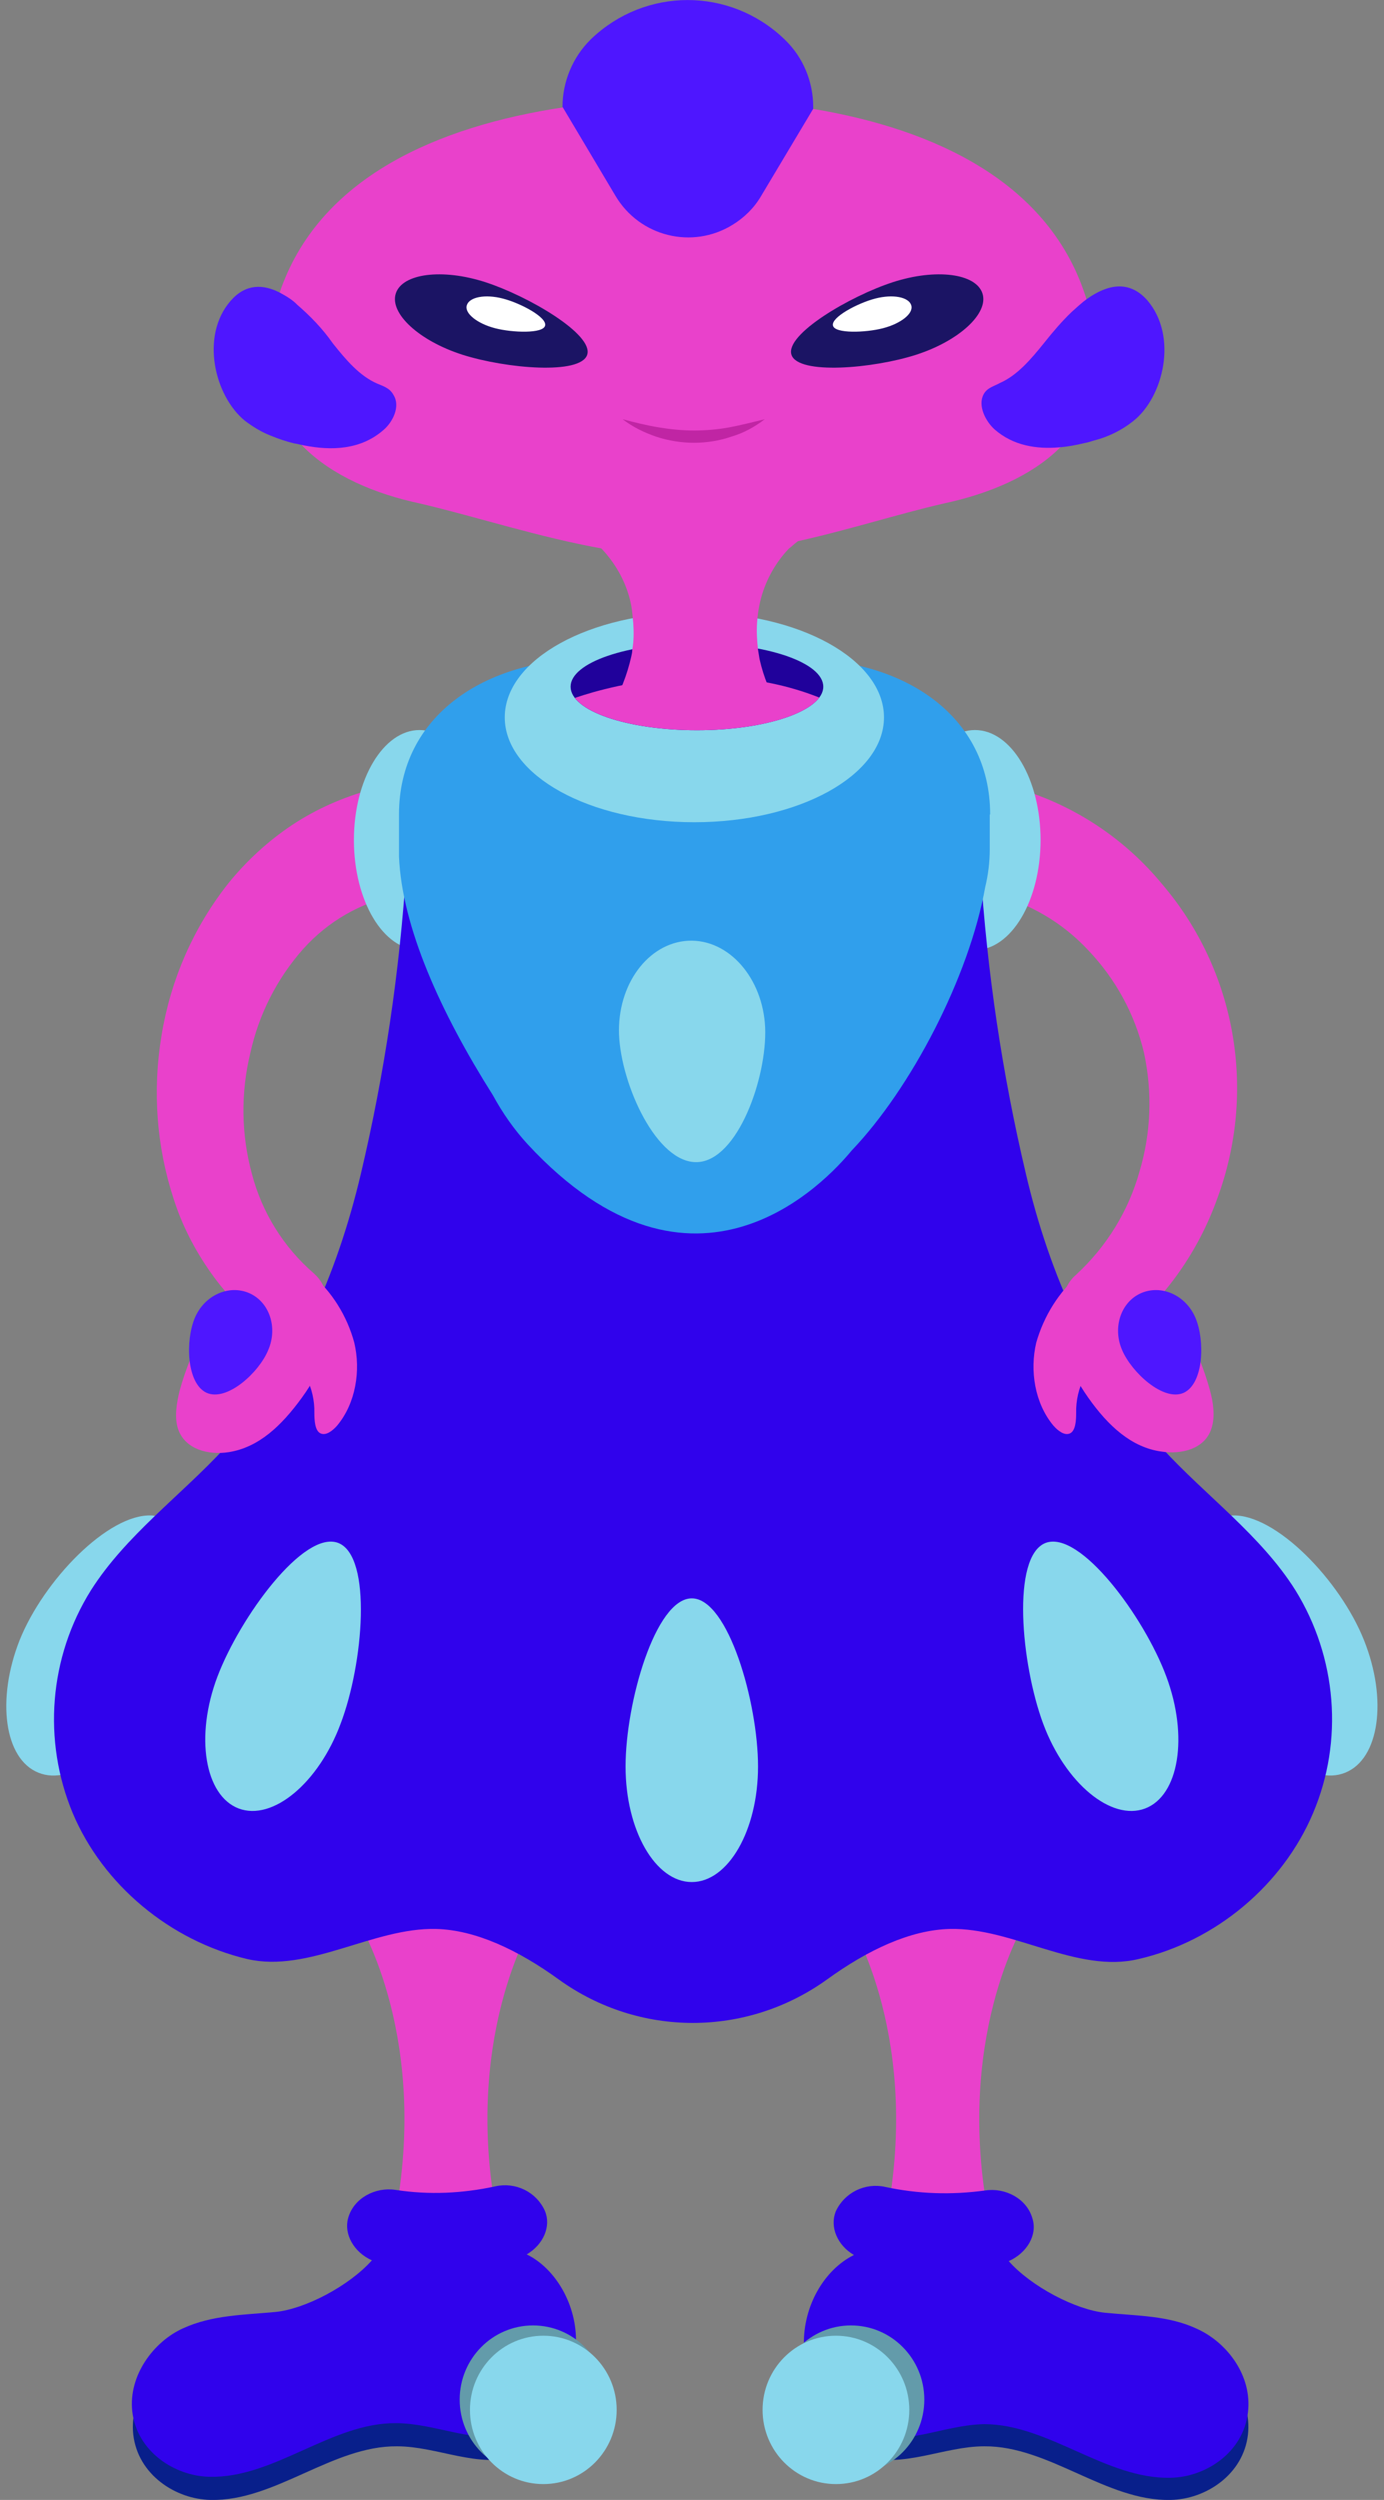 <?xml version="1.0" encoding="utf-8"?>
<!-- Generator: Adobe Illustrator 26.0.0, SVG Export Plug-In . SVG Version: 6.00 Build 0)  -->
<svg version="1.1" id="Layer_1" xmlns="http://www.w3.org/2000/svg" xmlns:xlink="http://www.w3.org/1999/xlink" x="0px" y="0px"
	 viewBox="0 0 700 1263.6" style="enable-background:new 0 0 700 1263.6;" xml:space="preserve">
<rect x="0" y="0" width="700" height="1263.6" fill="#808080" stroke="none"/>
<style type="text/css">
	.st0{fill:#E941CB;}
	.st1{fill:#081F8B;}
	.st2{fill:#3002EC;}
	.st3{fill:#639BAA;}
	.st4{fill:#88D7EC;}
	.st5{fill:#4E16FF;}
	.st6{fill:#1B1464;}
	.st7{fill:#FFFFFF;}
	.st8{fill:#C025A4;}
	.st9{fill:#309FEC;}
	.st10{fill:#20019B;}
	.st11{clip-path:url(#SVGID_00000137106602648001371750000016199637596101726376_);}
</style>
<g>
	<g transform="translate(-21 -1106)">
		<g>
			<g>
				<g>
					<g>
						<g>
							<g>
								<path class="st0" d="M290.9,2077.3h-88.7c0,0,37.6,60,17.4,155.1h53.9C253.3,2137.2,290.9,2077.3,290.9,2077.3z"/>
								<path class="st1" d="M211.2,2258.4c-11,13.4-34.5,26.1-50.4,27.9c-15.9,1.8-32,1.5-46.8,8.3c-14.8,6.7-27.6,23.5-25.6,41.9
									c2.3,20.4,21.5,32.8,39.1,33.1c32.5,0.8,61.6-27.4,94.3-27.1c20.5,0,41.2,11.4,60.8,4.9c17.1-5.4,29.9-25.1,30.2-45.7
									s-12.3-40.6-29.1-46.5L211.2,2258.4z"/>
								<path class="st2" d="M287.4,2245.5c8.4-4.9,12.5-14.2,9.2-22c-4.3-9.6-14.8-14.7-25.1-12.4c-16.6,3.6-33.5,4.4-50.4,1.8
									c-10.2-1.6-21.2,4.1-24,14.2c-2.3,8,2.8,17.3,12,21.4c-11.5,12.9-33.7,24.6-48.8,26.1c-15.9,1.5-32,1.5-46.8,8.3
									c-14.8,6.7-27.6,23.8-25.6,41.9c2.3,20.4,21.5,32.8,39.1,33.1c32.7,0.8,61.6-27.4,94.3-27.1c20.5,0,41.2,11.4,60.8,5.2
									c17.1-5.4,29.9-25.1,30.2-45.7C312.9,2271.4,302.2,2252.7,287.4,2245.5z"/>
								<path class="st3" d="M327.7,2318.9c0,20.7-16.6,37.5-37.1,37.5c-20.5,0-37.1-16.8-37.1-37.5s16.6-37.5,37.1-37.5
									C311.1,2281.4,327.7,2298.2,327.7,2318.9z"/>
								<path class="st4" d="M332.9,2324.1c0,20.7-16.6,37.5-37.1,37.5c-20.5,0-37.1-16.8-37.1-37.5c0-20.7,16.6-37.5,37.1-37.5
									C316.3,2286.6,332.9,2303.4,332.9,2324.1z"/>
								<path class="st0" d="M539.7,2077.3h-89c0,0,37.8,60,17.6,155.1h53.9C502.1,2137.2,539.7,2077.3,539.7,2077.3z"/>
								<path class="st1" d="M529.4,2258.4c11,13.4,34.5,26.1,50.4,27.9c15.9,1.8,32,1.5,46.8,8.3s27.6,23.5,25.6,41.9
									c-2.3,20.4-21.5,32.8-39.1,33.1c-32.5,0.8-61.6-27.4-94.3-27.1c-20.5,0-41.2,11.4-61.1,4.9c-17.1-5.4-29.9-25.1-30.2-45.7
									c-0.3-20.7,12.3-40.6,29.1-46.5L529.4,2258.4z"/>
								<path class="st2" d="M626.8,2283.3c-14.6-7-30.9-6.7-46.8-8.3c-15.1-1.5-37.6-13.4-48.8-26.1c9.2-4.1,14.6-13.2,12-21.5
									c-2.8-10.1-13.8-15.8-24-14.2c-16.9,2.3-33.7,1.8-50.4-1.8c-10.2-2.3-20.7,2.8-25.1,12.4c-3.1,7.8,0.8,17.1,9.2,22
									c-15.1,7.5-25.6,25.8-25.3,45c0.3,20.7,13.3,40.1,30.4,45.7c19.7,6.5,40.4-4.9,60.8-5.2c32.5,0,61.6,27.9,94.3,27.1
									c17.6-0.3,36.8-12.7,39.1-33.1C654.4,2306.8,641.7,2290.2,626.8,2283.3z"/>
								<path class="st3" d="M488.5,2318.9c0,20.7-16.6,37.5-37.1,37.5c-20.5,0-37.1-16.8-37.1-37.5s16.6-37.5,37.1-37.5
									C471.9,2281.4,488.5,2298.2,488.5,2318.9z"/>
								<path class="st4" d="M480.9,2324.1c0,20.7-16.6,37.5-37.1,37.5c-20.5,0-37.1-16.8-37.1-37.5c0-20.7,16.6-37.5,37.1-37.5
									C464.3,2286.6,480.9,2303.4,480.9,2324.1z"/>
								<path class="st0" d="M221.7,1558.5c-18.2,3.6-34.8,13.2-47.3,27.1c-13.3,15-22.5,33.1-26.8,52.7c-4.9,20.2-4.6,41.1,0.8,61
									c5.1,19.6,16.1,37.2,31.4,50.4l0.3,0.3c7.7,7,8.4,18.9,1.5,26.6c-6.4,7.2-16.9,8.5-24.5,2.8c-11.2-8.3-21.2-18.4-29.4-30
									c-8.2-11.6-14.6-24-18.9-37.5c-8.7-26.6-10.7-54.8-6.1-82.5c4.6-28.2,16.1-54.5,33.7-76.8c9.2-11.4,20.2-21.5,32.2-29.5
									c12.5-8.3,26.1-14.2,40.4-18.1h0.5c14.6-3.9,29.4,4.9,33.2,19.6c3.8,14.7-4.9,29.7-19.4,33.6
									C222.7,1558.3,222.2,1558.3,221.7,1558.5z"/>
								<path class="st0" d="M537.1,1505c27.9,8.5,52.9,25.1,71.6,47.8c37.6,43.9,48.1,104.9,27.9,159.2
									c-9.5,26.4-25.8,49.6-47.3,67.2c-7.9,6.7-19.7,5.7-26.3-2.3c-6.6-8-5.6-19.9,2.3-26.6l0.3-0.3c15.1-14,26.1-31.8,31.7-51.7
									c5.9-19.6,6.6-40.3,2.3-60.2c-4.6-19.4-14.3-37.2-28.1-51.7c-13-14-29.7-23.8-48.1-28.4c-14.6-3.4-24-18.1-20.7-32.8
									c3.3-14.7,17.9-24.3,32.5-20.9c0.5,0,1,0.3,1.8,0.5L537.1,1505z"/>
								<path class="st0" d="M574.7,1300.3c-2.6,12.4-8.7,23.5-17.9,32.3c-14.3,14-35.5,23-58.5,27.9c-23.5,5.4-49.1,13.7-75.4,19.4
									c-18.7,4.4-37.6,6.7-56.8,7c-13.5,0-27.1-1.3-40.4-3.6c-32-5.7-63.4-16-91.8-22.7c-23.3-4.9-45-14.2-59.6-28.9
									c-8.4-8.5-14.3-19.1-16.9-31c-1.5-8-1.5-16.3-0.3-24.6c1-7.2,2.8-14.5,5.1-21.5c19.7-59.2,80.8-84.8,143.4-94.3
									c19.9-3.1,40.1-4.7,60.3-4.9c22.2,0.3,44.5,2.1,66.7,5.7c61.4,10.3,119.9,37.2,138,96.4c1.8,5.9,3.1,11.9,4.1,18.1
									C576.5,1283.8,576.2,1292,574.7,1300.3z"/>
								<path class="st5" d="M432.3,1161v-1c0-12.7-5.1-25.1-14.3-33.9l-0.5-0.5c-27.4-26.1-70-26.1-97.4,0l-0.5,0.5
									c-8.9,8.8-14.1,21.2-14.1,33.9l26.8,45c12.3,20.7,38.9,27.1,59.1,14.7c5.9-3.6,11-8.5,14.6-14.7L432.3,1161z"/>
								<path class="st6" d="M472.7,1248.6c21.7-7,41.9-4.4,45.2,5.7c3.3,10.1-11.8,24-33.5,31c-21.7,7-59.8,10.3-63.1,0
									C418,1275,451,1255.6,472.7,1248.6z"/>
								<path class="st7" d="M463.7,1256.9c8.9-2.3,16.9-0.8,18.2,3.4s-5.4,9.3-14.3,11.6c-8.9,2.3-24.3,2.8-25.3-1.3
									C441.2,1266.4,454.8,1259.2,463.7,1256.9z"/>
								<path class="st6" d="M266.4,1248.6c-21.7-7-41.9-4.4-45.2,5.7c-3.3,10.1,11.8,24,33.7,31c22,7,59.8,10.3,63.1,0
									C321.3,1275,288.1,1255.6,266.4,1248.6z"/>
								<path class="st7" d="M275.3,1256.9c-8.9-2.3-16.9-0.8-18.2,3.4c-1.3,4.1,5.4,9.3,14.3,11.6c8.9,2.3,24.3,2.8,25.3-1.3
									C297.8,1266.4,284.3,1259.2,275.3,1256.9z"/>
								<path class="st8" d="M407.8,1317.9c-5.1,3.9-10.7,7-16.9,8.8c-6.1,2.1-12.5,3.1-18.9,3.1c-6.4,0-12.8-1-19.2-3.1
									c-6.1-2.1-11.8-4.9-16.9-8.8c6.1,1.6,12,3.1,18.2,4.1c5.9,1,12,1.6,17.9,1.6c5.9,0,12-0.5,17.9-1.6
									S401.6,1319.4,407.8,1317.9z"/>
								<path class="st5" d="M594.1,1318.9c-5.9,4.7-12.8,8-19.9,9.8c-1.5,0.5-3.3,1-4.9,1.3c-4.1,1-8.4,1.8-12.5,2.1
									c-11.5,1-23.3-0.8-32.7-9c-4.6-4.1-8.7-12.1-5.6-17.8c1.8-3.4,5.4-4.1,8.2-5.7c8.9-3.9,15.8-12.1,22.5-20.4
									c4.3-5.4,8.7-10.6,13.8-15.5c2.6-2.3,5.1-4.7,7.9-6.7c10-7,21-9.8,30.4,0.8C616.9,1276,609.5,1306.8,594.1,1318.9z"/>
								<path class="st5" d="M215,1323.3c-11.5,10.1-26.3,10.6-40.4,7.8c-1.8-0.3-3.3-0.8-4.9-1c-4.1-1-7.9-2.3-11.8-3.9
									c-4.6-1.8-8.9-4.4-13-7.5c-15.3-12.4-22.8-42.9-7.2-60.7c7.7-8.8,16.6-8.3,24.8-4.1c3.3,1.8,6.4,3.6,8.9,6.2
									c6.6,5.7,12.8,12.1,17.9,19.4c6.6,8.3,13.5,16.5,22.5,20.4c3.1,1.3,6.4,2.3,8.2,5.7C223.7,1311.4,219.6,1319.4,215,1323.3z"
									/>
								<path class="st4" d="M547.3,1530.6c0,30.7-14.9,55.6-33.2,55.6c-18.4,0-33.2-24.9-33.2-55.6c0-30.7,14.9-55.6,33.2-55.6
									C532.5,1475,547.3,1499.9,547.3,1530.6z"/>
								<path class="st4" d="M266.4,1530.6c0,30.7-14.9,55.6-33.2,55.6c-18.4,0-33.2-24.9-33.2-55.6c0-30.7,14.9-55.6,33.2-55.6
									C251.5,1475,266.4,1499.9,266.4,1530.6z"/>
								<path class="st4" d="M710.9,1935.1c12,30,7.7,60-9.5,66.9c-17.1,7-40.6-11.9-52.7-41.9c-12-30-23-87.6-4.6-88.1
									C666.2,1871,698.9,1904.9,710.9,1935.1z"/>
								<path class="st4" d="M30.9,1935.1c-11.8,30-7.7,60,9.5,66.9c17.1,7,40.6-11.6,52.7-41.9c12-30.2,23-87.6,4.6-88.1
									C75.7,1871,43,1904.9,30.9,1935.1z"/>
								<path class="st2" d="M676.2,1909.8c-17.4-27.7-45.2-47.6-67.5-71.9c-35.5-38.5-57-88.1-68.8-138.5
									c-12-50.7-19.7-102.4-23-154.6H226.5c-3.3,52-11,103.9-23,154.6c-12,50.7-33.2,100-68.8,138.5
									c-22.5,24.3-50.1,44.2-67.7,71.9c-21.2,33.9-24.5,76-9.2,112.7c15.3,36.2,49.1,64.4,88.2,73.7c31.2,7.2,63.7-16,95.6-15.2
									c19.9,0.5,41.4,10.6,62.1,25.6c40.6,29.2,94.8,29.2,135.5,0c20.7-15,42.2-25.1,62.1-25.6c32-0.8,64.4,22.7,95.6,15.2
									c39.1-9,72.9-37.5,88.2-73.7C700.7,1985.8,697.1,1943.6,676.2,1909.8z"/>
								<path class="st9" d="M521.8,1517.7c0-49.9-43.5-78.6-97.1-78.6h-18.9c-24-4.7-48.6-4.7-72.6,0h-13.3
									c-53.7,0-97.1,28.7-97.1,78.6v17.3c0,0.3,0,0.8,0,1c0,0.3,0,1,0,1.6c0,0.5,0,0.8,0,1.3c1.5,35.7,21,78.8,47.5,120.7
									c4.9,9,10.7,17.3,17.6,24.8c84.4,91,151.1,18.6,163.9,3.1c29.9-31.3,59.3-87.4,67.5-133.1c1.5-6.2,2.3-12.7,2.3-19.1v-17.6
									H521.8z"/>
								<path class="st4" d="M334.1,1629.1c-1-25.3,14.6-46.5,35-47.6c20.5-1,37.8,18.9,38.9,43.9c1,25.1-13.8,67.2-34.3,68
									S335.2,1654.4,334.1,1629.1z"/>
								<path class="st4" d="M468.1,1468.6c0,29.3-42.9,53-95.9,53s-95.9-23.7-95.9-53c0-29.3,42.9-53,95.9-53
									S468.1,1439.3,468.1,1468.6z"/>
								<path class="st10" d="M437.4,1453.1c0,12.1-28.6,22-63.9,22s-63.9-9.8-63.9-22s28.6-22,63.9-22S437.4,1440.9,437.4,1453.1z"
									/>
								<path class="st0" d="M466.6,1356.1c-15.9,5.4-30.4,14-43.5,24.6c-1,0.8-2,1.8-3.1,2.6c-7.2,7.5-12.3,17.1-14.6,27.1
									c-0.8,3.6-1.3,7-1.5,10.6c-0.3,4.4,0,9,0.5,13.4c0.3,1.6,0.5,3.4,0.8,4.9c2,8.8,5.4,17.3,10.2,25.1h-85.6
									c4.9-8.3,8.4-17.3,10.5-26.6c0.3-1.3,0.5-2.3,0.5-3.4c0.8-4.4,0.8-9,0.5-13.4c-0.3-2.8-0.5-5.9-1-8.8
									c-2-10.6-7.2-20.4-14.6-28.4c-0.3-0.3-0.3-0.3-0.5-0.5c-13.3-12.1-28.6-20.4-46.5-27.1H466.6z"/>
								<g>
									<defs>
										<ellipse id="SVGID_1_" cx="373.5" cy="1453.1" rx="63.9" ry="22"/>
									</defs>
									<clipPath id="SVGID_00000018235684783849142170000000765804020957823382_">
										<use xlink:href="#SVGID_1_"  style="overflow:visible;"/>
									</clipPath>
									<g style="clip-path:url(#SVGID_00000018235684783849142170000000765804020957823382_);">
										<path class="st0" d="M309.8,1459.5c0,0,66.2-25.8,127.8,0v28.4H309.8V1459.5z"/>
									</g>
								</g>
								<path class="st4" d="M404.4,1998.9c0,32.3-15.1,58.4-33.5,58.4s-33.5-26.1-33.5-58.4c0-32.3,15.1-85,33.5-85
									S404.4,1966.6,404.4,1998.9z"/>
								<path class="st4" d="M193.3,1977.2c-11.2,30.2-34.5,49.4-51.6,42.9c-17.1-6.5-22.2-36.4-10.7-66.7
									c11.5-30.2,43.7-74.2,61.1-67.5C209.4,1892.7,204.8,1947,193.3,1977.2z"/>
								<path class="st4" d="M548.6,1977.2c11.2,30.2,34.5,49.4,51.6,42.9c17.1-6.5,22-36.4,10.7-66.7
									c-11.2-30.2-43.7-74.2-61.1-67.5C532.5,1892.7,537.4,1947,548.6,1977.2z"/>
								<path class="st0" d="M558.3,1763.7c-5.1,15.5,2.8,34.1,13,48.6c10.2,14.5,22,25.3,37.1,27.4c10.2,1.6,22-1.3,25.3-11.6
									c2-5.9,1-13.2-0.8-19.6c-5.4-19.9-19.4-49.4-35.5-62C582.4,1734.3,563.4,1748.2,558.3,1763.7z"/>
								<path class="st0" d="M567.3,1749.8c-10.7,9-18.4,21.5-22.2,34.9c-3.3,14-0.8,30.5,8.7,41.9c2.3,2.6,5.6,5.2,8.4,3.9
									c2.8-1.3,3.1-6.5,3.1-10.3c-0.3-12.7,5.9-24.8,16.1-31.8L567.3,1749.8z"/>
								<path class="st5" d="M588.5,1788.3c-4.9-11.4-0.5-24.3,9.7-28.7c10.2-4.4,22.5,1,27.4,12.4c4.9,11.4,4.3,33.3-5.9,38
									C609.5,1814.6,593.3,1799.7,588.5,1788.3z"/>
								<path class="st0" d="M187.1,1763.7c5.1,15.5-2.8,34.1-13.3,48.6c-10.5,14.5-22,25.3-37.1,27.7c-10.2,1.6-22-1.3-25.6-11.6
									c-2-5.9-0.8-13.2,0.8-19.6c5.4-19.9,19.4-49.4,35.5-62C163.1,1734.3,181.8,1748.2,187.1,1763.7z"/>
								<path class="st0" d="M178.2,1749.8c10.7,9,18.4,21.5,22,34.9c3.3,14,0.8,30.5-8.7,41.9c-2.3,2.6-5.6,5.2-8.4,3.9
									c-2.8-1.3-3.1-6.5-3.1-10.3c0.3-12.7-5.9-24.8-16.1-31.8L178.2,1749.8z"/>
								<path class="st5" d="M156.7,1788.3c4.9-11.4,0.5-24.3-9.7-28.7c-10.2-4.4-22.5,1-27.4,12.4c-4.9,11.4-4.3,33.3,5.9,38
									C135.8,1814.6,152.1,1799.7,156.7,1788.3z"/>
							</g>
						</g>
					</g>
				</g>
			</g>
		</g>
	</g>
</g>
</svg>
